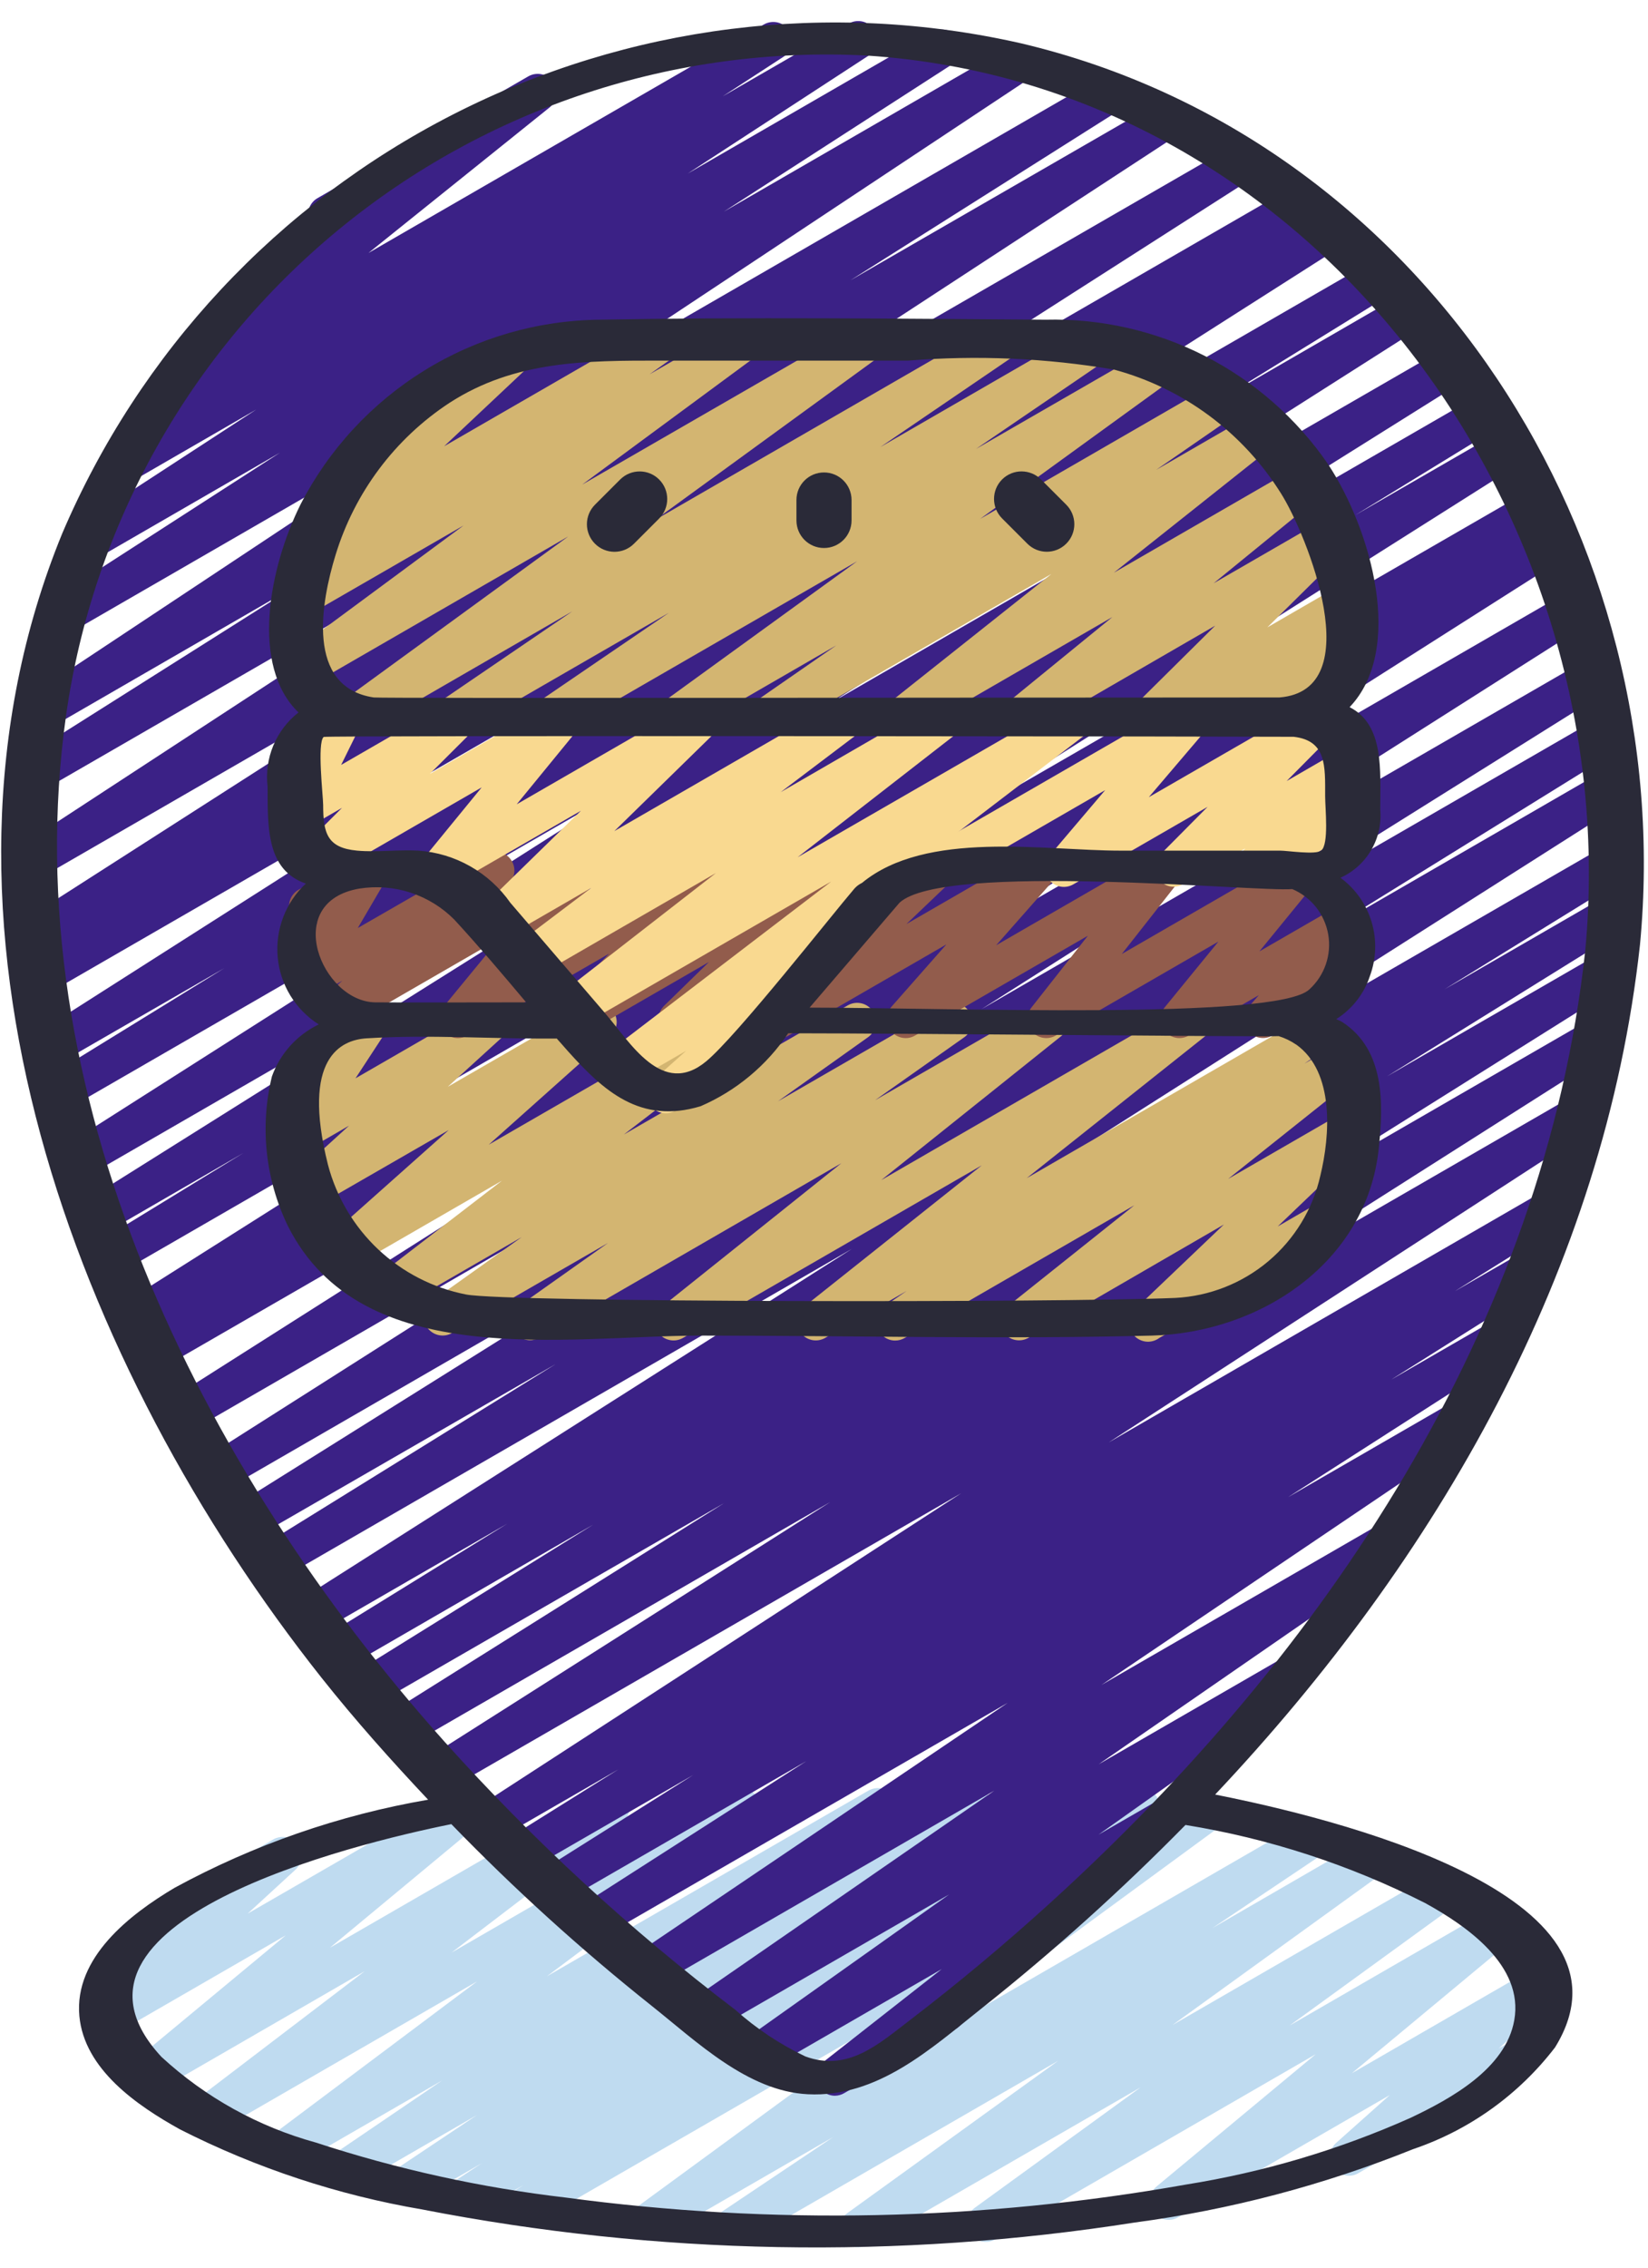 <svg width="32" height="44" viewBox="0 0 32 44" fill="none" xmlns="http://www.w3.org/2000/svg">
<path d="M16.669 43.603C16.591 43.603 16.516 43.578 16.454 43.533C16.391 43.487 16.345 43.423 16.321 43.349C16.297 43.276 16.297 43.196 16.321 43.123C16.345 43.049 16.392 42.985 16.455 42.94L20.547 39.986L14.424 43.523C14.342 43.571 14.244 43.585 14.152 43.562C14.059 43.539 13.98 43.481 13.929 43.4C13.879 43.319 13.862 43.222 13.882 43.129C13.902 43.036 13.957 42.955 14.036 42.901L16.181 41.464L12.778 43.428C12.697 43.474 12.602 43.487 12.511 43.465C12.421 43.443 12.342 43.387 12.291 43.309C12.24 43.231 12.221 43.136 12.237 43.045C12.254 42.953 12.304 42.871 12.379 42.815L17.776 38.867L10.345 43.154C10.262 43.2 10.165 43.212 10.073 43.188C9.981 43.164 9.903 43.106 9.853 43.025C9.804 42.944 9.787 42.848 9.808 42.755C9.828 42.663 9.883 42.582 9.962 42.529L10.165 42.396L9.182 42.964C9.1 43.012 9.001 43.026 8.908 43.002C8.816 42.979 8.736 42.92 8.685 42.839C8.635 42.757 8.619 42.659 8.64 42.566C8.662 42.472 8.718 42.391 8.799 42.339L9.358 41.972L8.049 42.728C7.967 42.775 7.869 42.788 7.778 42.765C7.686 42.742 7.606 42.684 7.556 42.603C7.506 42.523 7.49 42.426 7.509 42.333C7.529 42.24 7.584 42.159 7.663 42.106L9.264 41.037L6.86 42.426C6.778 42.472 6.681 42.485 6.59 42.461C6.498 42.438 6.42 42.381 6.37 42.301C6.319 42.221 6.302 42.125 6.321 42.033C6.34 41.941 6.393 41.859 6.47 41.805L8.585 40.368L5.678 42.046C5.597 42.092 5.501 42.106 5.41 42.085C5.319 42.063 5.24 42.008 5.188 41.93C5.137 41.852 5.117 41.758 5.133 41.666C5.149 41.573 5.2 41.491 5.274 41.435L9.266 38.444L4.17 41.386C4.089 41.433 3.994 41.447 3.903 41.426C3.812 41.405 3.732 41.35 3.68 41.272C3.629 41.194 3.608 41.1 3.624 41.008C3.64 40.915 3.69 40.833 3.764 40.776L7.081 38.248L3.02 40.594C2.941 40.64 2.847 40.654 2.757 40.634C2.668 40.614 2.589 40.562 2.537 40.486C2.484 40.411 2.462 40.319 2.474 40.228C2.486 40.137 2.532 40.054 2.602 39.995L5.548 37.552L2.296 39.429C2.217 39.473 2.126 39.487 2.038 39.468C1.951 39.45 1.873 39.399 1.82 39.327C1.767 39.255 1.742 39.166 1.75 39.076C1.758 38.987 1.799 38.904 1.864 38.843L2.8 37.982C2.714 38.022 2.616 38.027 2.527 37.997C2.437 37.966 2.363 37.902 2.32 37.818C2.276 37.734 2.267 37.636 2.294 37.545C2.321 37.455 2.382 37.378 2.464 37.331L5.306 35.691C5.384 35.646 5.476 35.632 5.564 35.65C5.652 35.669 5.73 35.719 5.783 35.791C5.837 35.864 5.862 35.953 5.853 36.043C5.845 36.133 5.804 36.216 5.738 36.277L4.808 37.131L8.933 34.751C9.012 34.705 9.106 34.691 9.196 34.711C9.285 34.731 9.364 34.783 9.416 34.859C9.469 34.934 9.491 35.026 9.479 35.117C9.467 35.208 9.421 35.291 9.351 35.35L6.407 37.792L11.681 34.747C11.761 34.701 11.856 34.688 11.946 34.709C12.037 34.731 12.115 34.786 12.166 34.863C12.218 34.94 12.238 35.033 12.223 35.125C12.208 35.216 12.159 35.299 12.086 35.355L8.769 37.886L14.209 34.745C14.29 34.699 14.385 34.686 14.476 34.708C14.566 34.729 14.645 34.785 14.696 34.862C14.747 34.94 14.767 35.034 14.751 35.125C14.736 35.217 14.686 35.299 14.612 35.355L10.619 38.347L16.866 34.742C16.948 34.696 17.045 34.683 17.136 34.706C17.227 34.729 17.306 34.787 17.356 34.866C17.407 34.946 17.424 35.042 17.405 35.135C17.386 35.227 17.333 35.308 17.256 35.362L15.142 36.799L18.709 34.739C18.791 34.691 18.89 34.676 18.983 34.699C19.076 34.721 19.157 34.78 19.208 34.861C19.258 34.943 19.275 35.041 19.254 35.134C19.233 35.228 19.177 35.31 19.096 35.362L17.501 36.425L20.426 34.739C20.509 34.688 20.608 34.672 20.703 34.694C20.797 34.717 20.879 34.776 20.93 34.859C20.981 34.942 20.997 35.042 20.975 35.136C20.952 35.231 20.893 35.313 20.81 35.364L20.243 35.73L21.969 34.734C22.052 34.688 22.149 34.675 22.241 34.699C22.333 34.723 22.411 34.782 22.461 34.862C22.51 34.943 22.527 35.04 22.506 35.132C22.486 35.225 22.431 35.306 22.352 35.358L22.159 35.485L23.265 34.846C23.346 34.801 23.441 34.789 23.531 34.812C23.62 34.834 23.698 34.889 23.749 34.967C23.799 35.044 23.819 35.138 23.803 35.229C23.788 35.32 23.738 35.402 23.665 35.458L18.266 39.413L25.306 35.347C25.388 35.299 25.486 35.285 25.578 35.308C25.671 35.331 25.751 35.389 25.801 35.47C25.851 35.551 25.868 35.648 25.848 35.741C25.828 35.834 25.773 35.916 25.694 35.969L23.542 37.411L26.458 35.724C26.54 35.679 26.635 35.666 26.726 35.688C26.816 35.711 26.895 35.767 26.945 35.845C26.996 35.923 27.015 36.018 26.998 36.11C26.982 36.202 26.93 36.283 26.856 36.339L22.767 39.292L27.863 36.35C27.945 36.304 28.04 36.29 28.131 36.312C28.222 36.334 28.301 36.39 28.352 36.469C28.403 36.547 28.422 36.642 28.405 36.734C28.389 36.826 28.337 36.908 28.262 36.964L25.041 39.302L28.921 37.062C29.001 37.017 29.094 37.003 29.183 37.024C29.272 37.044 29.351 37.097 29.403 37.172C29.455 37.247 29.477 37.338 29.465 37.429C29.454 37.519 29.408 37.602 29.339 37.661L26.249 40.228L29.713 38.227C29.792 38.181 29.885 38.166 29.973 38.185C30.062 38.204 30.141 38.256 30.194 38.329C30.247 38.403 30.271 38.493 30.261 38.584C30.252 38.674 30.209 38.757 30.141 38.818L29.101 39.747L29.339 39.61C29.38 39.584 29.427 39.566 29.476 39.558C29.525 39.55 29.575 39.552 29.623 39.564C29.671 39.575 29.716 39.597 29.755 39.626C29.795 39.656 29.828 39.694 29.853 39.736C29.878 39.779 29.893 39.827 29.899 39.876C29.905 39.925 29.901 39.974 29.887 40.022C29.874 40.069 29.851 40.114 29.819 40.152C29.788 40.19 29.749 40.222 29.705 40.245L26.375 42.167C26.297 42.212 26.204 42.227 26.115 42.208C26.027 42.189 25.948 42.138 25.895 42.064C25.842 41.991 25.818 41.9 25.827 41.81C25.837 41.719 25.88 41.636 25.948 41.576L26.986 40.651L22.874 43.025C22.794 43.07 22.701 43.083 22.612 43.063C22.523 43.043 22.444 42.99 22.392 42.915C22.34 42.84 22.318 42.748 22.33 42.658C22.341 42.567 22.387 42.485 22.456 42.426L25.547 39.859L19.326 43.452C19.244 43.498 19.149 43.512 19.058 43.49C18.967 43.468 18.888 43.412 18.837 43.333C18.786 43.255 18.767 43.16 18.784 43.068C18.8 42.976 18.852 42.894 18.927 42.839L22.148 40.501L16.852 43.558C16.796 43.589 16.733 43.605 16.669 43.603Z" fill="#BFDBF0"></path>
<path d="M16.213 40.664C16.137 40.664 16.063 40.64 16.001 40.596C15.938 40.552 15.892 40.489 15.867 40.417C15.842 40.345 15.84 40.267 15.861 40.194C15.883 40.121 15.927 40.056 15.987 40.009L18.286 38.207L14.879 40.173C14.798 40.218 14.702 40.231 14.612 40.208C14.521 40.185 14.443 40.129 14.392 40.05C14.342 39.972 14.323 39.877 14.34 39.785C14.357 39.694 14.409 39.612 14.484 39.557L18.431 36.758L13.845 39.406C13.763 39.451 13.667 39.464 13.576 39.441C13.485 39.418 13.406 39.361 13.356 39.282C13.306 39.203 13.288 39.108 13.306 39.016C13.324 38.924 13.376 38.842 13.452 38.788L19.306 34.745L12.746 38.532C12.664 38.578 12.567 38.592 12.475 38.569C12.383 38.545 12.304 38.488 12.254 38.407C12.204 38.327 12.186 38.231 12.206 38.138C12.225 38.045 12.279 37.964 12.357 37.91L19.568 33.04L11.662 37.602C11.579 37.647 11.482 37.659 11.39 37.635C11.299 37.611 11.221 37.552 11.172 37.471C11.123 37.391 11.106 37.294 11.127 37.202C11.147 37.11 11.202 37.029 11.28 36.976L15.655 34.173L10.905 36.915C10.822 36.966 10.722 36.981 10.628 36.957C10.534 36.934 10.452 36.874 10.402 36.791C10.352 36.708 10.336 36.608 10.36 36.514C10.383 36.419 10.443 36.338 10.526 36.288L13.46 34.441L10.251 36.293C10.168 36.337 10.072 36.347 9.982 36.322C9.891 36.296 9.814 36.237 9.766 36.157C9.718 36.077 9.702 35.981 9.722 35.889C9.742 35.798 9.797 35.718 9.874 35.665L12.006 34.333L9.648 35.694C9.566 35.745 9.466 35.761 9.371 35.738C9.277 35.716 9.195 35.656 9.144 35.573C9.093 35.49 9.077 35.391 9.1 35.296C9.123 35.201 9.182 35.12 9.265 35.069L18.665 28.973L8.713 34.716C8.63 34.762 8.532 34.773 8.441 34.749C8.35 34.724 8.271 34.666 8.222 34.584C8.173 34.504 8.158 34.407 8.178 34.314C8.199 34.222 8.255 34.141 8.334 34.089L16.121 29.145L7.949 33.863C7.865 33.911 7.767 33.925 7.674 33.901C7.581 33.876 7.501 33.817 7.451 33.734C7.402 33.652 7.386 33.553 7.409 33.46C7.431 33.367 7.489 33.286 7.571 33.235L14.059 29.166L7.286 33.073C7.202 33.12 7.104 33.133 7.012 33.108C6.919 33.084 6.84 33.024 6.791 32.942C6.742 32.86 6.727 32.762 6.749 32.669C6.771 32.576 6.829 32.495 6.909 32.444L11.517 29.584L6.716 32.36C6.633 32.407 6.534 32.419 6.442 32.395C6.349 32.37 6.27 32.311 6.221 32.229C6.172 32.147 6.157 32.048 6.179 31.956C6.201 31.863 6.259 31.782 6.34 31.731L9.849 29.565L6.197 31.674C6.114 31.72 6.016 31.732 5.924 31.708C5.833 31.684 5.754 31.625 5.704 31.544C5.655 31.463 5.639 31.366 5.66 31.273C5.681 31.18 5.737 31.099 5.816 31.047L16.54 24.233L5.457 30.632C5.373 30.682 5.273 30.697 5.179 30.673C5.085 30.65 5.004 30.589 4.954 30.506C4.904 30.423 4.889 30.323 4.913 30.228C4.936 30.134 4.996 30.053 5.08 30.003L10.788 26.469L4.94 29.842C4.857 29.889 4.759 29.901 4.667 29.877C4.575 29.852 4.496 29.793 4.446 29.712C4.397 29.63 4.382 29.533 4.403 29.44C4.425 29.347 4.481 29.266 4.561 29.215L13.268 23.767L4.366 28.909C4.283 28.956 4.185 28.969 4.092 28.945C4 28.921 3.92 28.862 3.871 28.78C3.821 28.699 3.806 28.601 3.827 28.508C3.849 28.414 3.906 28.333 3.986 28.282L15.763 20.802L3.725 27.754C3.641 27.804 3.542 27.82 3.447 27.797C3.353 27.773 3.271 27.714 3.221 27.631C3.17 27.547 3.155 27.448 3.178 27.353C3.201 27.259 3.261 27.177 3.344 27.127L15.347 19.507L3.131 26.555C3.047 26.6 2.95 26.611 2.859 26.585C2.768 26.56 2.691 26.5 2.642 26.419C2.594 26.338 2.579 26.241 2.601 26.15C2.622 26.058 2.678 25.977 2.757 25.926L3.002 25.779L2.824 25.882C2.741 25.927 2.644 25.939 2.552 25.914C2.461 25.89 2.383 25.831 2.334 25.75C2.285 25.669 2.269 25.572 2.29 25.48C2.31 25.388 2.366 25.307 2.445 25.255L13.812 18.068L2.342 24.689C2.259 24.735 2.161 24.747 2.069 24.722C1.977 24.697 1.898 24.638 1.85 24.556C1.801 24.474 1.786 24.376 1.808 24.284C1.83 24.191 1.887 24.11 1.968 24.059L4.724 22.373L2.063 23.913C1.98 23.961 1.881 23.974 1.788 23.95C1.695 23.926 1.615 23.866 1.565 23.784C1.516 23.701 1.501 23.603 1.523 23.509C1.546 23.416 1.604 23.335 1.685 23.284L10.743 17.6L1.723 22.807C1.64 22.854 1.541 22.867 1.449 22.843C1.356 22.819 1.277 22.76 1.227 22.678C1.177 22.597 1.162 22.499 1.183 22.405C1.205 22.312 1.262 22.231 1.343 22.18L12.863 14.851L1.374 21.482C1.291 21.527 1.194 21.538 1.102 21.513C1.011 21.488 0.933 21.428 0.885 21.347C0.836 21.266 0.821 21.169 0.842 21.077C0.863 20.985 0.92 20.904 0.999 20.852L4.355 18.786L1.196 20.607C1.114 20.643 1.022 20.649 0.936 20.622C0.851 20.596 0.778 20.539 0.732 20.462C0.685 20.385 0.669 20.294 0.685 20.206C0.701 20.118 0.749 20.039 0.82 19.983L11.504 13.177L0.986 19.247C0.902 19.292 0.805 19.302 0.714 19.277C0.623 19.252 0.546 19.192 0.497 19.111C0.449 19.03 0.434 18.933 0.456 18.841C0.477 18.749 0.533 18.669 0.612 18.617L0.853 18.471C0.768 18.505 0.673 18.507 0.587 18.476C0.501 18.444 0.43 18.382 0.388 18.3C0.346 18.219 0.336 18.125 0.359 18.036C0.383 17.948 0.439 17.872 0.516 17.822L10.515 11.418L0.82 17.013C0.737 17.06 0.64 17.073 0.548 17.05C0.456 17.026 0.376 16.968 0.326 16.887C0.277 16.806 0.26 16.709 0.28 16.616C0.301 16.523 0.356 16.442 0.436 16.389L11.306 9.29L0.847 15.327C0.764 15.372 0.667 15.384 0.575 15.36C0.484 15.335 0.406 15.276 0.357 15.195C0.308 15.114 0.292 15.017 0.313 14.925C0.333 14.833 0.389 14.752 0.468 14.7L5.721 11.382L0.982 14.12C0.899 14.168 0.801 14.181 0.709 14.158C0.616 14.135 0.536 14.076 0.486 13.995C0.436 13.914 0.419 13.817 0.44 13.723C0.46 13.63 0.517 13.549 0.596 13.496L9.668 7.483L1.381 12.268C1.298 12.313 1.202 12.324 1.111 12.3C1.02 12.275 0.942 12.217 0.893 12.137C0.844 12.057 0.828 11.961 0.847 11.869C0.867 11.777 0.921 11.696 0.999 11.643L5.437 8.783L1.854 10.853C1.771 10.902 1.673 10.915 1.58 10.892C1.487 10.869 1.407 10.81 1.357 10.728C1.307 10.647 1.291 10.549 1.312 10.455C1.333 10.362 1.39 10.281 1.47 10.229L4.975 7.947L2.534 9.357C2.451 9.405 2.353 9.419 2.26 9.395C2.167 9.372 2.087 9.313 2.037 9.232C1.987 9.15 1.971 9.052 1.992 8.959C2.013 8.865 2.07 8.784 2.15 8.732L3.354 7.949C3.273 7.99 3.18 7.999 3.092 7.975C3.005 7.952 2.929 7.897 2.88 7.821C2.831 7.745 2.812 7.653 2.826 7.564C2.84 7.474 2.887 7.393 2.958 7.336L6.491 4.501C6.405 4.537 6.308 4.539 6.22 4.507C6.133 4.474 6.061 4.41 6.019 4.326C5.978 4.242 5.97 4.146 5.997 4.057C6.024 3.967 6.084 3.891 6.165 3.845L10.263 1.479C10.343 1.435 10.437 1.422 10.525 1.443C10.614 1.464 10.692 1.517 10.744 1.593C10.796 1.668 10.817 1.76 10.804 1.851C10.792 1.941 10.745 2.024 10.675 2.082L7.155 4.908L14.83 0.476C14.913 0.428 15.011 0.414 15.104 0.437C15.197 0.461 15.277 0.52 15.327 0.601C15.377 0.683 15.393 0.781 15.372 0.874C15.351 0.967 15.294 1.049 15.214 1.101L14.032 1.87L16.479 0.458C16.561 0.41 16.66 0.396 16.753 0.419C16.846 0.442 16.925 0.501 16.976 0.583C17.026 0.664 17.042 0.762 17.021 0.856C17 0.949 16.943 1.03 16.862 1.082L13.353 3.368L18.12 0.615C18.203 0.572 18.299 0.561 18.389 0.586C18.479 0.61 18.556 0.669 18.605 0.748C18.653 0.828 18.67 0.923 18.65 1.015C18.631 1.106 18.578 1.187 18.501 1.24L14.055 4.107L19.586 0.912C19.668 0.864 19.766 0.851 19.859 0.874C19.951 0.897 20.031 0.955 20.082 1.037C20.132 1.118 20.148 1.215 20.128 1.308C20.107 1.402 20.051 1.483 19.972 1.536L10.905 7.545L21.377 1.499C21.46 1.453 21.557 1.442 21.648 1.466C21.74 1.491 21.818 1.55 21.867 1.631C21.916 1.712 21.932 1.808 21.911 1.901C21.89 1.993 21.835 2.074 21.756 2.126L16.513 5.439L22.488 1.993C22.571 1.947 22.668 1.935 22.759 1.959C22.85 1.983 22.928 2.041 22.978 2.122C23.027 2.202 23.044 2.298 23.024 2.39C23.004 2.482 22.95 2.563 22.872 2.617L11.997 9.72L23.943 2.827C24.026 2.782 24.123 2.77 24.214 2.794C24.306 2.818 24.384 2.877 24.433 2.957C24.482 3.038 24.498 3.135 24.478 3.227C24.458 3.319 24.403 3.4 24.325 3.453L14.323 9.849L25.081 3.639C25.164 3.593 25.262 3.581 25.354 3.606C25.446 3.631 25.525 3.69 25.573 3.772C25.622 3.854 25.637 3.952 25.615 4.044C25.593 4.137 25.536 4.218 25.456 4.269L25.336 4.342L25.687 4.14C25.77 4.093 25.868 4.081 25.959 4.105C26.051 4.129 26.13 4.188 26.179 4.269C26.229 4.35 26.245 4.448 26.224 4.54C26.203 4.633 26.147 4.714 26.068 4.766L15.381 11.573L26.66 5.06C26.701 5.035 26.747 5.019 26.794 5.012C26.842 5.005 26.891 5.008 26.937 5.02C26.984 5.031 27.028 5.052 27.067 5.081C27.105 5.11 27.138 5.146 27.162 5.187C27.187 5.229 27.203 5.274 27.21 5.322C27.217 5.37 27.215 5.418 27.203 5.465C27.191 5.512 27.17 5.556 27.141 5.594C27.113 5.633 27.076 5.665 27.035 5.69L23.658 7.773L27.242 5.701C27.283 5.676 27.329 5.659 27.376 5.652C27.424 5.645 27.473 5.647 27.519 5.658C27.566 5.67 27.61 5.69 27.649 5.719C27.688 5.747 27.721 5.783 27.746 5.824C27.771 5.865 27.787 5.911 27.795 5.959C27.802 6.006 27.8 6.055 27.788 6.102C27.777 6.148 27.756 6.192 27.728 6.231C27.7 6.27 27.664 6.303 27.622 6.328L16.113 13.65L28.073 6.747C28.156 6.697 28.256 6.682 28.35 6.705C28.445 6.728 28.526 6.788 28.576 6.872C28.626 6.955 28.641 7.055 28.618 7.149C28.595 7.244 28.535 7.325 28.451 7.375L19.384 13.053L28.698 7.677C28.781 7.631 28.879 7.619 28.971 7.644C29.063 7.668 29.141 7.728 29.19 7.81C29.239 7.892 29.254 7.989 29.232 8.082C29.21 8.175 29.152 8.255 29.072 8.307L26.319 9.993L29.115 8.38C29.198 8.334 29.295 8.322 29.387 8.347C29.478 8.372 29.556 8.43 29.605 8.511C29.654 8.592 29.67 8.689 29.649 8.782C29.628 8.874 29.573 8.955 29.494 9.007L18.127 16.194L29.691 9.52C29.774 9.473 29.873 9.46 29.966 9.484C30.059 9.509 30.138 9.569 30.187 9.652C30.236 9.734 30.251 9.833 30.228 9.926C30.205 10.02 30.146 10.1 30.064 10.151L29.816 10.303L29.985 10.205C30.068 10.155 30.168 10.139 30.262 10.162C30.356 10.185 30.438 10.245 30.488 10.328C30.539 10.412 30.554 10.511 30.531 10.606C30.508 10.7 30.448 10.782 30.365 10.832L18.36 18.459L30.451 11.477C30.534 11.429 30.632 11.416 30.725 11.44C30.817 11.464 30.897 11.523 30.947 11.605C30.996 11.687 31.012 11.785 30.99 11.878C30.968 11.971 30.911 12.052 30.831 12.104L19.059 19.58L30.799 12.803C30.883 12.755 30.981 12.741 31.074 12.765C31.167 12.789 31.247 12.849 31.297 12.931C31.346 13.014 31.361 13.112 31.339 13.206C31.317 13.299 31.258 13.38 31.177 13.431L22.463 18.881L31.014 13.945C31.097 13.901 31.194 13.89 31.285 13.915C31.376 13.94 31.453 13.999 31.502 14.08C31.55 14.161 31.565 14.257 31.545 14.349C31.524 14.441 31.469 14.521 31.39 14.574L25.687 18.105L31.13 14.96C31.213 14.913 31.311 14.899 31.404 14.924C31.496 14.947 31.576 15.007 31.625 15.088C31.675 15.17 31.691 15.268 31.669 15.361C31.648 15.454 31.59 15.535 31.51 15.587L20.789 22.402L31.195 16.395C31.236 16.37 31.282 16.354 31.329 16.347C31.377 16.34 31.426 16.342 31.472 16.354C31.519 16.366 31.563 16.387 31.601 16.416C31.64 16.444 31.673 16.48 31.697 16.522C31.722 16.563 31.738 16.609 31.745 16.657C31.752 16.704 31.75 16.753 31.738 16.799C31.726 16.846 31.705 16.89 31.676 16.929C31.648 16.967 31.611 17 31.57 17.024L28.05 19.195L31.156 17.401C31.239 17.351 31.339 17.337 31.433 17.36C31.528 17.384 31.609 17.444 31.659 17.527C31.709 17.611 31.724 17.711 31.7 17.805C31.676 17.899 31.616 17.98 31.533 18.03L26.932 20.885L31.049 18.508C31.132 18.458 31.232 18.443 31.326 18.466C31.373 18.478 31.417 18.498 31.456 18.527C31.494 18.556 31.527 18.592 31.552 18.633C31.577 18.674 31.593 18.72 31.601 18.768C31.608 18.815 31.605 18.864 31.594 18.911C31.582 18.957 31.561 19.001 31.533 19.04C31.504 19.079 31.468 19.111 31.427 19.136L24.936 23.207L30.854 19.791C30.937 19.745 31.035 19.733 31.126 19.758C31.217 19.782 31.296 19.841 31.345 19.922C31.394 20.003 31.409 20.1 31.389 20.192C31.368 20.285 31.312 20.365 31.233 20.418L23.446 25.363L30.541 21.267C30.582 21.241 30.628 21.225 30.675 21.217C30.723 21.21 30.772 21.212 30.819 21.223C30.865 21.234 30.91 21.254 30.948 21.283C30.988 21.311 31.02 21.347 31.046 21.388C31.071 21.429 31.088 21.474 31.095 21.522C31.103 21.57 31.101 21.618 31.09 21.665C31.078 21.712 31.058 21.756 31.03 21.795C31.002 21.834 30.966 21.867 30.925 21.892L21.528 27.988L30.006 23.091C30.09 23.046 30.187 23.034 30.279 23.058C30.371 23.083 30.449 23.142 30.498 23.224C30.547 23.305 30.562 23.402 30.541 23.495C30.519 23.587 30.463 23.668 30.384 23.72L28.247 25.055L29.567 24.295C29.649 24.249 29.747 24.237 29.838 24.262C29.93 24.286 30.008 24.345 30.057 24.426C30.106 24.507 30.122 24.604 30.101 24.696C30.08 24.789 30.025 24.869 29.946 24.922L27.012 26.77L29.003 25.621C29.085 25.575 29.183 25.563 29.275 25.587C29.367 25.611 29.445 25.67 29.495 25.751C29.544 25.832 29.56 25.929 29.539 26.022C29.518 26.114 29.462 26.195 29.383 26.247L25.011 29.05L28.213 27.201C28.296 27.155 28.392 27.142 28.484 27.165C28.575 27.188 28.654 27.246 28.704 27.326C28.754 27.405 28.771 27.501 28.753 27.594C28.734 27.686 28.68 27.767 28.603 27.821L21.39 32.692L26.796 29.571C26.878 29.525 26.974 29.512 27.066 29.535C27.157 29.558 27.236 29.615 27.286 29.694C27.336 29.774 27.354 29.869 27.336 29.962C27.318 30.054 27.265 30.136 27.188 30.19L21.333 34.233L24.881 32.185C24.962 32.14 25.058 32.127 25.148 32.15C25.239 32.173 25.317 32.229 25.367 32.308C25.418 32.386 25.436 32.481 25.419 32.573C25.402 32.664 25.351 32.746 25.276 32.801L21.331 35.598L22.378 34.994C22.459 34.948 22.553 34.934 22.644 34.955C22.734 34.975 22.813 35.029 22.865 35.106C22.917 35.183 22.938 35.276 22.924 35.368C22.91 35.46 22.861 35.542 22.788 35.6L18.674 38.83C18.682 38.841 18.69 38.852 18.696 38.864C18.745 38.948 18.758 39.048 18.733 39.142C18.708 39.236 18.646 39.316 18.562 39.365L16.397 40.611C16.341 40.645 16.278 40.663 16.213 40.664Z" fill="#3B2186"></path>
<path d="M17.384 26.011C17.306 26.012 17.23 25.987 17.167 25.94C17.104 25.894 17.057 25.828 17.034 25.754C17.011 25.679 17.012 25.599 17.037 25.525C17.063 25.451 17.112 25.387 17.176 25.343L17.604 25.049L16.022 25.96C15.942 26.006 15.847 26.02 15.758 25.999C15.668 25.978 15.589 25.924 15.537 25.848C15.485 25.772 15.464 25.679 15.478 25.587C15.491 25.496 15.539 25.414 15.611 25.356L19.064 22.611L13.262 25.96C13.182 26.006 13.088 26.021 12.998 26C12.908 25.98 12.828 25.926 12.776 25.85C12.724 25.773 12.703 25.68 12.716 25.589C12.73 25.497 12.777 25.414 12.85 25.357L16.337 22.57L10.47 25.958C10.388 26.003 10.293 26.016 10.202 25.993C10.112 25.97 10.033 25.914 9.983 25.836C9.932 25.757 9.914 25.662 9.931 25.57C9.948 25.479 9.999 25.397 10.075 25.342L11.805 24.118L8.776 25.866C8.694 25.912 8.598 25.925 8.508 25.903C8.417 25.881 8.338 25.824 8.287 25.746C8.237 25.667 8.218 25.572 8.235 25.48C8.252 25.388 8.304 25.306 8.379 25.251L10.13 24.004L7.681 25.418C7.6 25.463 7.506 25.477 7.416 25.455C7.326 25.434 7.248 25.379 7.196 25.302C7.145 25.226 7.124 25.132 7.139 25.041C7.154 24.95 7.202 24.867 7.275 24.81L9.747 22.909L6.772 24.626C6.693 24.672 6.6 24.686 6.512 24.667C6.423 24.648 6.344 24.597 6.291 24.523C6.238 24.45 6.214 24.359 6.224 24.269C6.234 24.179 6.276 24.096 6.344 24.035L8.713 21.927L6.115 23.423C6.037 23.466 5.946 23.48 5.859 23.461C5.771 23.442 5.694 23.391 5.641 23.319C5.588 23.247 5.564 23.159 5.572 23.07C5.58 22.98 5.62 22.898 5.685 22.836L6.777 21.842L5.939 22.326C5.867 22.367 5.784 22.383 5.703 22.371C5.621 22.36 5.546 22.321 5.489 22.261C5.432 22.201 5.397 22.124 5.39 22.042C5.382 21.959 5.403 21.877 5.448 21.808L6.053 20.884C5.976 20.902 5.895 20.894 5.823 20.863C5.75 20.832 5.689 20.778 5.649 20.71C5.6 20.626 5.587 20.526 5.612 20.433C5.637 20.339 5.698 20.259 5.782 20.21L6.999 19.508C7.07 19.467 7.154 19.451 7.235 19.463C7.317 19.475 7.392 19.514 7.449 19.573C7.505 19.633 7.54 19.71 7.548 19.793C7.555 19.875 7.535 19.957 7.49 20.026L6.903 20.923L9.357 19.507C9.435 19.463 9.526 19.45 9.613 19.469C9.701 19.488 9.778 19.538 9.831 19.61C9.884 19.682 9.908 19.771 9.9 19.86C9.892 19.949 9.852 20.032 9.787 20.093L8.695 21.087L11.436 19.507C11.514 19.465 11.604 19.454 11.69 19.473C11.776 19.493 11.852 19.543 11.904 19.615C11.956 19.686 11.98 19.774 11.973 19.862C11.965 19.95 11.926 20.032 11.863 20.093L9.491 22.21L14.184 19.503C14.265 19.458 14.359 19.445 14.449 19.466C14.539 19.487 14.617 19.542 14.669 19.619C14.72 19.696 14.741 19.789 14.726 19.88C14.712 19.971 14.663 20.054 14.59 20.111L12.113 22.014L16.462 19.507C16.543 19.46 16.64 19.447 16.731 19.469C16.822 19.491 16.901 19.548 16.952 19.627C17.003 19.706 17.021 19.801 17.004 19.894C16.986 19.986 16.934 20.068 16.858 20.123L15.106 21.369L18.333 19.508C18.414 19.462 18.51 19.449 18.6 19.472C18.691 19.495 18.769 19.551 18.82 19.63C18.87 19.708 18.889 19.803 18.872 19.895C18.855 19.986 18.803 20.068 18.728 20.123L16.993 21.347L20.186 19.507C20.266 19.46 20.36 19.446 20.451 19.467C20.541 19.487 20.62 19.541 20.672 19.617C20.724 19.693 20.746 19.787 20.732 19.878C20.718 19.97 20.671 20.052 20.599 20.11L17.113 22.897L22.98 19.51C23.06 19.464 23.154 19.45 23.244 19.471C23.334 19.492 23.413 19.546 23.465 19.622C23.516 19.698 23.538 19.791 23.524 19.882C23.511 19.973 23.463 20.056 23.391 20.114L19.936 22.86L25.363 19.726C25.445 19.68 25.542 19.667 25.633 19.69C25.724 19.713 25.803 19.77 25.853 19.849C25.904 19.929 25.921 20.024 25.903 20.117C25.885 20.209 25.832 20.291 25.755 20.345L25.328 20.638L25.903 20.307C25.983 20.262 26.077 20.249 26.166 20.27C26.255 20.291 26.333 20.345 26.384 20.421C26.436 20.496 26.457 20.588 26.445 20.679C26.431 20.77 26.385 20.852 26.314 20.91L23.847 22.875L26.061 21.597C26.139 21.548 26.233 21.531 26.323 21.548C26.413 21.566 26.494 21.616 26.549 21.69C26.603 21.764 26.628 21.855 26.619 21.947C26.609 22.038 26.566 22.123 26.497 22.183L24.81 23.797L25.698 23.283C25.781 23.24 25.879 23.23 25.97 23.256C26.061 23.282 26.138 23.343 26.185 23.425C26.232 23.507 26.246 23.604 26.224 23.695C26.201 23.787 26.144 23.867 26.064 23.918L22.512 25.96C22.434 26.018 22.336 26.044 22.24 26.03C22.144 26.016 22.057 25.965 21.999 25.887C21.94 25.809 21.915 25.711 21.929 25.615C21.943 25.519 21.994 25.432 22.072 25.373L23.764 23.76L19.966 25.96C19.886 26.005 19.792 26.018 19.703 25.997C19.614 25.976 19.536 25.922 19.484 25.846C19.433 25.771 19.411 25.678 19.424 25.588C19.437 25.497 19.484 25.415 19.554 25.357L22.025 23.387L17.568 25.96C17.512 25.993 17.449 26.011 17.384 26.011Z" fill="#D3B571"></path>
<path d="M15.129 20.145C15.056 20.145 14.984 20.123 14.924 20.081C14.863 20.04 14.816 19.982 14.789 19.914C14.762 19.846 14.756 19.771 14.771 19.7C14.787 19.628 14.824 19.563 14.877 19.513L15.688 18.738L13.337 20.093C13.259 20.138 13.168 20.153 13.081 20.135C12.994 20.118 12.915 20.069 12.861 19.998C12.808 19.927 12.781 19.838 12.788 19.749C12.794 19.66 12.833 19.577 12.897 19.514L13.766 18.666L11.293 20.093C11.216 20.137 11.127 20.152 11.04 20.135C10.954 20.118 10.877 20.07 10.822 20.001C10.768 19.932 10.741 19.845 10.745 19.757C10.749 19.669 10.785 19.586 10.846 19.522L11.827 18.504L9.072 20.093C8.998 20.137 8.911 20.152 8.826 20.137C8.742 20.123 8.665 20.079 8.609 20.014C8.554 19.948 8.523 19.865 8.522 19.779C8.521 19.693 8.551 19.61 8.605 19.543L9.698 18.214L6.721 19.932C6.643 19.978 6.55 19.992 6.461 19.973C6.372 19.954 6.293 19.903 6.24 19.829C6.187 19.755 6.163 19.664 6.173 19.573C6.183 19.483 6.227 19.4 6.295 19.34L6.647 19.029L6.116 19.335C6.046 19.376 5.964 19.392 5.884 19.381C5.804 19.371 5.729 19.334 5.672 19.276C5.615 19.219 5.579 19.145 5.568 19.064C5.558 18.984 5.575 18.903 5.615 18.833L6.163 17.9L6.149 17.907C6.066 17.951 5.968 17.961 5.877 17.935C5.786 17.908 5.709 17.848 5.662 17.766C5.615 17.684 5.601 17.587 5.623 17.495C5.646 17.403 5.703 17.324 5.783 17.273L6.998 16.572C7.067 16.532 7.148 16.515 7.228 16.526C7.307 16.537 7.381 16.573 7.438 16.631C7.495 16.688 7.531 16.763 7.542 16.843C7.552 16.923 7.535 17.005 7.494 17.074L6.947 18.007L9.44 16.573C9.518 16.529 9.611 16.515 9.699 16.534C9.788 16.553 9.866 16.604 9.919 16.678C9.972 16.751 9.996 16.842 9.986 16.932C9.976 17.022 9.933 17.105 9.866 17.165L9.514 17.476L11.079 16.573C11.153 16.53 11.24 16.515 11.325 16.529C11.41 16.544 11.486 16.588 11.542 16.653C11.598 16.719 11.629 16.802 11.629 16.888C11.63 16.974 11.601 17.057 11.546 17.123L10.453 18.453L13.71 16.573C13.786 16.53 13.876 16.515 13.962 16.532C14.049 16.549 14.126 16.596 14.18 16.666C14.235 16.735 14.262 16.822 14.258 16.91C14.254 16.997 14.218 17.081 14.157 17.145L13.176 18.163L15.931 16.573C16.008 16.529 16.099 16.514 16.186 16.532C16.274 16.549 16.352 16.598 16.406 16.669C16.46 16.74 16.486 16.829 16.479 16.918C16.473 17.007 16.434 17.09 16.37 17.153L15.501 18L17.974 16.573C18.052 16.529 18.143 16.515 18.23 16.533C18.318 16.551 18.396 16.601 18.449 16.672C18.503 16.744 18.529 16.832 18.521 16.921C18.514 17.01 18.475 17.094 18.411 17.156L17.6 17.93L19.951 16.573C20.026 16.53 20.114 16.515 20.199 16.531C20.285 16.547 20.362 16.592 20.417 16.659C20.472 16.726 20.501 16.811 20.5 16.898C20.498 16.984 20.466 17.068 20.409 17.133L19.343 18.341L22.406 16.573C22.48 16.531 22.566 16.515 22.65 16.529C22.734 16.544 22.81 16.587 22.866 16.651C22.922 16.715 22.954 16.797 22.956 16.882C22.958 16.967 22.93 17.051 22.877 17.118L21.782 18.511L25.029 16.637C25.103 16.595 25.19 16.58 25.274 16.595C25.358 16.61 25.434 16.654 25.49 16.719C25.545 16.784 25.576 16.866 25.577 16.951C25.578 17.037 25.549 17.12 25.495 17.186L24.454 18.46L25.99 17.574C26.066 17.53 26.154 17.515 26.239 17.531C26.324 17.547 26.401 17.592 26.456 17.659C26.511 17.726 26.541 17.81 26.54 17.897C26.538 17.984 26.506 18.067 26.45 18.133L26.152 18.474C26.216 18.473 26.279 18.49 26.335 18.522C26.39 18.554 26.436 18.601 26.468 18.657C26.516 18.741 26.529 18.841 26.504 18.934C26.479 19.028 26.418 19.108 26.334 19.157L24.706 20.093C24.631 20.136 24.543 20.151 24.458 20.135C24.373 20.12 24.296 20.074 24.241 20.008C24.186 19.941 24.157 19.857 24.158 19.77C24.159 19.684 24.19 19.601 24.247 19.535L24.444 19.309L23.084 20.093C23.01 20.136 22.923 20.151 22.839 20.137C22.754 20.122 22.678 20.078 22.622 20.013C22.567 19.948 22.536 19.865 22.535 19.779C22.534 19.694 22.563 19.611 22.617 19.544L23.658 18.27L20.5 20.093C20.426 20.136 20.34 20.151 20.256 20.137C20.172 20.123 20.095 20.08 20.04 20.016C19.984 19.952 19.952 19.87 19.95 19.785C19.948 19.7 19.976 19.616 20.028 19.549L21.124 18.156L17.768 20.093C17.693 20.137 17.605 20.152 17.52 20.136C17.434 20.12 17.357 20.075 17.302 20.008C17.247 19.941 17.218 19.856 17.219 19.769C17.221 19.683 17.253 19.599 17.31 19.534L18.376 18.325L15.312 20.093C15.257 20.127 15.194 20.144 15.129 20.145Z" fill="#925C4C"></path>
<path d="M18.102 17.215C18.022 17.215 17.943 17.189 17.879 17.139C17.815 17.09 17.769 17.021 17.748 16.943C17.727 16.865 17.733 16.783 17.764 16.708C17.795 16.634 17.849 16.571 17.919 16.531L22.93 13.64C23.005 13.597 23.092 13.582 23.177 13.597C23.262 13.613 23.339 13.657 23.394 13.723C23.449 13.789 23.479 13.873 23.479 13.959C23.479 14.045 23.448 14.129 23.393 14.194L22.307 15.468L25.46 13.65C25.537 13.606 25.627 13.591 25.714 13.608C25.802 13.626 25.879 13.674 25.934 13.744C25.988 13.815 26.015 13.902 26.009 13.991C26.004 14.079 25.966 14.163 25.904 14.226L24.983 15.155L26.064 14.53C26.14 14.486 26.23 14.471 26.317 14.488C26.404 14.505 26.481 14.552 26.536 14.622C26.59 14.692 26.618 14.779 26.613 14.867C26.608 14.955 26.572 15.039 26.511 15.102L26.255 15.368C26.335 15.37 26.412 15.398 26.475 15.447C26.538 15.497 26.582 15.566 26.602 15.643C26.622 15.721 26.616 15.803 26.585 15.877C26.554 15.95 26.5 16.012 26.43 16.052L24.507 17.16C24.43 17.204 24.34 17.219 24.254 17.203C24.167 17.186 24.089 17.138 24.035 17.069C23.98 16.999 23.953 16.913 23.957 16.824C23.961 16.736 23.997 16.653 24.059 16.589L24.182 16.461L22.967 17.16C22.89 17.202 22.801 17.215 22.715 17.197C22.63 17.178 22.553 17.13 22.5 17.061C22.447 16.991 22.421 16.905 22.425 16.818C22.43 16.73 22.466 16.648 22.527 16.584L23.448 15.656L20.84 17.16C20.765 17.203 20.678 17.218 20.593 17.203C20.508 17.188 20.431 17.143 20.376 17.077C20.321 17.011 20.291 16.927 20.291 16.841C20.291 16.755 20.322 16.672 20.377 16.606L21.46 15.331L18.284 17.164C18.229 17.197 18.167 17.214 18.102 17.215Z" fill="#F9D990"></path>
<path d="M12.928 21.6C12.854 21.6 12.781 21.578 12.72 21.536C12.659 21.494 12.612 21.434 12.586 21.364C12.559 21.295 12.554 21.219 12.572 21.147C12.589 21.075 12.629 21.01 12.684 20.96L13.323 20.389L12.191 21.042C12.111 21.088 12.015 21.102 11.924 21.081C11.834 21.06 11.755 21.005 11.703 20.928C11.651 20.85 11.631 20.756 11.646 20.664C11.661 20.572 11.711 20.489 11.785 20.433L16.137 17.107L11.239 19.933C11.159 19.98 11.063 19.995 10.973 19.974C10.882 19.953 10.803 19.899 10.751 19.821C10.698 19.744 10.678 19.65 10.693 19.558C10.708 19.466 10.757 19.383 10.831 19.326L13.901 16.94L10.403 18.96C10.322 19.007 10.226 19.022 10.134 19.001C10.043 18.979 9.963 18.924 9.912 18.846C9.86 18.768 9.84 18.673 9.856 18.581C9.872 18.488 9.923 18.406 9.998 18.349L11.481 17.228L9.767 18.218C9.689 18.262 9.599 18.277 9.511 18.259C9.424 18.242 9.346 18.193 9.292 18.122C9.238 18.051 9.211 17.962 9.218 17.873C9.224 17.784 9.263 17.701 9.327 17.638L11.279 15.732L8.659 17.244C8.585 17.287 8.498 17.302 8.414 17.287C8.33 17.272 8.254 17.228 8.199 17.163C8.143 17.098 8.113 17.015 8.111 16.93C8.11 16.845 8.139 16.762 8.193 16.695L9.353 15.278L6.279 17.052C6.202 17.095 6.112 17.109 6.026 17.091C5.94 17.073 5.863 17.024 5.809 16.954C5.756 16.884 5.729 16.797 5.735 16.709C5.74 16.621 5.777 16.538 5.839 16.475L6.641 15.675L5.94 16.08C5.872 16.12 5.793 16.137 5.714 16.128C5.636 16.119 5.562 16.085 5.504 16.031C5.447 15.977 5.408 15.906 5.394 15.828C5.38 15.75 5.392 15.67 5.427 15.6L5.815 14.813C5.747 14.82 5.678 14.806 5.618 14.773C5.557 14.741 5.508 14.691 5.476 14.631C5.452 14.589 5.436 14.543 5.43 14.495C5.424 14.447 5.427 14.399 5.44 14.352C5.452 14.306 5.474 14.262 5.503 14.224C5.533 14.186 5.569 14.154 5.611 14.13L6.467 13.64C6.535 13.6 6.614 13.583 6.693 13.592C6.771 13.601 6.845 13.635 6.903 13.689C6.96 13.743 6.999 13.814 7.013 13.892C7.027 13.97 7.015 14.05 6.98 14.12L6.624 14.842L8.706 13.641C8.783 13.598 8.873 13.584 8.96 13.602C9.046 13.62 9.123 13.669 9.176 13.739C9.229 13.809 9.256 13.896 9.25 13.984C9.245 14.072 9.208 14.155 9.146 14.218L8.345 15.017L10.727 13.64C10.801 13.598 10.888 13.583 10.972 13.598C11.056 13.613 11.132 13.656 11.188 13.721C11.243 13.787 11.274 13.869 11.275 13.954C11.276 14.04 11.247 14.123 11.193 14.189L10.033 15.606L13.44 13.64C13.517 13.595 13.608 13.581 13.696 13.598C13.783 13.616 13.861 13.665 13.915 13.736C13.969 13.807 13.995 13.895 13.989 13.984C13.982 14.073 13.944 14.157 13.88 14.219L11.929 16.126L16.233 13.642C16.314 13.596 16.409 13.583 16.5 13.604C16.59 13.626 16.669 13.681 16.72 13.758C16.771 13.835 16.792 13.929 16.776 14.021C16.761 14.113 16.712 14.195 16.638 14.252L15.159 15.37L18.152 13.64C18.233 13.595 18.327 13.582 18.416 13.604C18.506 13.625 18.584 13.679 18.635 13.756C18.687 13.832 18.707 13.925 18.693 14.016C18.68 14.107 18.632 14.189 18.56 14.246L15.487 16.634L20.678 13.64C20.759 13.593 20.854 13.579 20.945 13.601C21.035 13.622 21.115 13.677 21.166 13.754C21.218 13.831 21.238 13.926 21.223 14.018C21.208 14.11 21.158 14.192 21.084 14.249L16.258 17.938C16.328 17.948 16.392 17.977 16.446 18.023C16.499 18.068 16.538 18.128 16.558 18.195C16.579 18.262 16.579 18.333 16.561 18.4C16.542 18.468 16.504 18.528 16.452 18.575L14.717 20.125C14.731 20.142 14.743 20.16 14.754 20.179C14.803 20.263 14.816 20.363 14.79 20.457C14.765 20.551 14.704 20.631 14.62 20.679L13.111 21.551C13.056 21.584 12.993 21.601 12.928 21.6Z" fill="#F9D990"></path>
<path d="M8.756 14.278C8.678 14.278 8.601 14.253 8.539 14.206C8.476 14.16 8.429 14.094 8.406 14.019C8.383 13.944 8.385 13.864 8.411 13.79C8.436 13.716 8.485 13.653 8.55 13.608L11.112 11.863L7.079 14.192C6.998 14.239 6.902 14.252 6.811 14.23C6.72 14.208 6.641 14.152 6.59 14.073C6.539 13.995 6.52 13.9 6.537 13.808C6.553 13.716 6.605 13.634 6.68 13.579L11.034 10.409L6.037 13.294C5.956 13.34 5.86 13.354 5.769 13.332C5.678 13.31 5.599 13.255 5.548 13.177C5.497 13.098 5.477 13.004 5.493 12.912C5.51 12.82 5.561 12.737 5.636 12.682L9 10.197L6.007 11.924C5.925 11.97 5.829 11.983 5.738 11.96C5.647 11.937 5.569 11.881 5.518 11.802C5.468 11.723 5.449 11.628 5.467 11.536C5.484 11.444 5.536 11.362 5.612 11.307L6.186 10.902C6.114 10.923 6.037 10.921 5.966 10.898C5.895 10.874 5.832 10.829 5.787 10.77C5.733 10.697 5.707 10.608 5.715 10.518C5.723 10.428 5.764 10.345 5.83 10.283L7.567 8.646C7.483 8.657 7.398 8.638 7.326 8.593C7.254 8.548 7.201 8.479 7.174 8.399C7.147 8.319 7.148 8.232 7.178 8.153C7.208 8.074 7.264 8.007 7.338 7.965L9.84 6.52C9.918 6.473 10.011 6.457 10.1 6.475C10.189 6.493 10.269 6.543 10.323 6.617C10.377 6.69 10.402 6.781 10.393 6.871C10.384 6.962 10.341 7.046 10.274 7.107L8.624 8.659L12.7 6.307C12.781 6.262 12.877 6.25 12.966 6.273C13.056 6.297 13.134 6.353 13.184 6.431C13.234 6.509 13.253 6.603 13.236 6.694C13.219 6.786 13.169 6.867 13.094 6.923L12.611 7.264L14.274 6.307C14.355 6.261 14.45 6.248 14.54 6.27C14.63 6.293 14.709 6.348 14.76 6.426C14.811 6.504 14.83 6.598 14.814 6.689C14.798 6.781 14.748 6.863 14.674 6.919L11.306 9.402L16.674 6.307C16.756 6.261 16.852 6.247 16.942 6.269C17.033 6.291 17.112 6.347 17.163 6.426C17.214 6.504 17.233 6.599 17.217 6.691C17.2 6.783 17.149 6.865 17.073 6.921L12.72 10.089L19.272 6.307C19.354 6.262 19.45 6.251 19.54 6.274C19.63 6.298 19.708 6.355 19.758 6.434C19.807 6.513 19.825 6.608 19.807 6.699C19.789 6.791 19.737 6.872 19.661 6.926L17.095 8.674L21.078 6.375C21.16 6.327 21.258 6.313 21.35 6.336C21.442 6.359 21.522 6.416 21.573 6.497C21.623 6.577 21.641 6.674 21.621 6.767C21.602 6.86 21.547 6.942 21.468 6.995L18.951 8.711L22.388 6.731C22.469 6.683 22.566 6.669 22.658 6.69C22.75 6.712 22.83 6.768 22.882 6.847C22.933 6.927 22.952 7.023 22.934 7.116C22.917 7.209 22.864 7.291 22.787 7.346L19.032 10.068L23.63 7.413C23.712 7.369 23.808 7.357 23.898 7.38C23.988 7.404 24.066 7.46 24.116 7.539C24.166 7.618 24.183 7.712 24.166 7.804C24.149 7.895 24.097 7.977 24.022 8.032L22.453 9.115L24.352 8.019C24.433 7.974 24.527 7.961 24.616 7.982C24.705 8.003 24.783 8.057 24.835 8.133C24.887 8.209 24.908 8.301 24.895 8.392C24.881 8.483 24.834 8.565 24.763 8.623L21.63 11.111L25.177 9.063C25.257 9.017 25.351 9.002 25.442 9.022C25.532 9.042 25.611 9.096 25.664 9.172C25.716 9.248 25.738 9.341 25.725 9.433C25.711 9.524 25.664 9.607 25.592 9.665L23.566 11.317L25.689 10.092C25.766 10.049 25.856 10.035 25.943 10.053C26.029 10.071 26.107 10.119 26.16 10.19C26.214 10.26 26.24 10.348 26.234 10.436C26.229 10.524 26.191 10.607 26.129 10.67L24.609 12.173L26.003 11.367C26.081 11.32 26.173 11.304 26.263 11.322C26.352 11.34 26.431 11.39 26.485 11.463C26.54 11.537 26.565 11.627 26.556 11.718C26.547 11.808 26.504 11.892 26.437 11.953L26.23 12.148C26.294 12.153 26.357 12.172 26.413 12.203C26.47 12.235 26.518 12.279 26.556 12.331C26.605 12.415 26.618 12.515 26.593 12.609C26.568 12.703 26.507 12.783 26.423 12.832L24.003 14.225C23.925 14.273 23.831 14.289 23.742 14.272C23.652 14.254 23.572 14.204 23.518 14.13C23.463 14.057 23.438 13.966 23.447 13.875C23.457 13.784 23.5 13.7 23.568 13.639L23.632 13.579L22.515 14.223C22.438 14.266 22.348 14.28 22.262 14.263C22.175 14.245 22.098 14.196 22.044 14.126C21.991 14.055 21.964 13.968 21.97 13.88C21.976 13.791 22.013 13.708 22.076 13.645L23.596 12.14L19.988 14.227C19.909 14.272 19.815 14.286 19.725 14.266C19.636 14.245 19.557 14.192 19.505 14.117C19.453 14.041 19.431 13.949 19.443 13.858C19.456 13.767 19.503 13.684 19.573 13.625L21.599 11.973L17.695 14.227C17.615 14.272 17.521 14.286 17.431 14.265C17.341 14.245 17.262 14.191 17.211 14.115C17.159 14.038 17.137 13.945 17.151 13.854C17.165 13.763 17.212 13.68 17.284 13.623L20.417 11.136L15.061 14.227C14.979 14.271 14.884 14.283 14.794 14.26C14.703 14.237 14.626 14.18 14.576 14.101C14.526 14.023 14.508 13.928 14.525 13.836C14.543 13.745 14.594 13.663 14.67 13.608L16.238 12.523L13.287 14.227C13.205 14.275 13.108 14.29 13.016 14.268C12.924 14.246 12.844 14.19 12.793 14.111C12.741 14.031 12.722 13.935 12.74 13.842C12.758 13.749 12.81 13.667 12.888 13.612L16.644 10.89L10.861 14.227C10.779 14.272 10.682 14.285 10.591 14.261C10.501 14.238 10.422 14.181 10.372 14.102C10.322 14.022 10.305 13.927 10.323 13.835C10.341 13.743 10.394 13.661 10.47 13.607L12.987 11.891L8.939 14.227C8.884 14.26 8.821 14.277 8.756 14.278Z" fill="#D3B571"></path>
<path d="M25.425 19.197C24.8 19.8 18.393 19.551 15.72 19.551L17.466 17.516C18.324 16.718 24.407 17.31 25.093 17.251C25.274 17.328 25.433 17.449 25.555 17.603C25.676 17.757 25.758 17.94 25.791 18.133C25.824 18.327 25.808 18.526 25.744 18.712C25.68 18.898 25.57 19.065 25.425 19.197ZM25.783 9C25.174 8.115 24.353 7.396 23.396 6.907C22.439 6.419 21.376 6.177 20.302 6.203C17.42 6.184 14.53 6.151 11.648 6.203C10.444 6.215 9.266 6.555 8.242 7.188C7.217 7.82 6.385 8.72 5.834 9.791C5.221 11.024 4.861 12.924 5.796 13.824C5.581 13.992 5.412 14.214 5.307 14.466C5.202 14.718 5.164 14.994 5.196 15.265C5.196 16.08 5.182 16.884 5.939 17.144C5.745 17.324 5.594 17.547 5.5 17.794C5.405 18.042 5.368 18.308 5.392 18.572C5.416 18.836 5.5 19.091 5.638 19.317C5.777 19.543 5.965 19.735 6.189 19.877C5.765 20.082 5.439 20.444 5.28 20.886C5.043 21.859 5.152 22.883 5.588 23.784C7.02 26.638 10.988 25.915 13.614 25.915C16.527 25.915 19.452 25.989 22.364 25.915C24.463 25.86 26.535 24.507 26.771 22.291C26.865 21.411 26.893 20.371 26.065 19.832C26.027 19.807 25.986 19.795 25.947 19.774C26.255 19.579 26.486 19.284 26.6 18.938C26.725 18.601 26.736 18.233 26.633 17.889C26.53 17.544 26.318 17.244 26.028 17.031C26.278 16.919 26.487 16.731 26.625 16.494C26.764 16.258 26.825 15.984 26.801 15.711C26.801 14.94 26.88 14.065 26.206 13.721C27.271 12.607 26.639 10.295 25.783 9ZM6.516 10.767C6.886 9.557 7.666 8.514 8.724 7.819C10.001 6.992 11.384 6.997 12.83 6.997H17.634C18.97 6.889 20.314 6.947 21.635 7.172C22.979 7.536 24.135 8.393 24.873 9.573C25.375 10.367 26.596 13.395 24.842 13.533C19.666 13.533 7.393 13.553 7.258 13.533C5.926 13.334 6.237 11.675 6.516 10.767ZM6.981 17.241C7.314 17.189 7.655 17.216 7.975 17.321C8.295 17.426 8.586 17.606 8.823 17.845C9.302 18.365 9.76 18.906 10.217 19.449C9.763 19.449 7.7 19.454 7.288 19.449C6.246 19.437 5.457 17.5 6.98 17.241H6.981ZM25.168 20.267C25.917 20.797 25.828 22.036 25.637 22.814C25.491 23.462 25.136 24.044 24.628 24.472C24.119 24.9 23.485 25.15 22.821 25.184C20.569 25.277 9.849 25.274 9.049 25.117C8.41 24.992 7.82 24.689 7.346 24.244C6.872 23.798 6.533 23.228 6.368 22.599C5.844 20.515 6.629 20.178 7.115 20.147C8.334 20.07 9.585 20.162 10.811 20.151C10.884 20.23 10.952 20.313 11.024 20.392C11.716 21.163 12.43 21.82 13.605 21.464C14.295 21.165 14.885 20.674 15.305 20.049C17.573 20.049 24.599 20.123 24.828 20.104C24.948 20.141 25.062 20.196 25.166 20.267H25.168ZM25.119 14.296C25.76 14.369 25.731 14.861 25.731 15.448C25.731 15.687 25.808 16.384 25.653 16.505C25.541 16.59 24.997 16.505 24.86 16.505H21.754C20.265 16.505 17.987 16.102 16.738 17.131C16.682 17.158 16.632 17.195 16.591 17.241C16.161 17.741 14.31 20.097 13.713 20.593C12.858 21.303 12.239 20.227 11.751 19.661L9.91 17.517C9.706 17.226 9.44 16.984 9.131 16.809C8.823 16.634 8.479 16.53 8.124 16.505C7.73 16.483 7.328 16.54 6.935 16.505C6.354 16.452 6.275 16.167 6.275 15.619C6.275 15.458 6.154 14.411 6.285 14.299C6.311 14.267 25.077 14.291 25.118 14.296H25.119Z" fill="#2A2A38"></path>
<path d="M19.832 0.842C16.106 -0.005 12.201 0.483 8.798 2.22C5.395 3.958 2.709 6.834 1.209 10.349C-1.871 17.863 1.485 26.555 6.25 32.562C6.9 33.38 7.596 34.159 8.313 34.92C6.589 35.216 4.927 35.793 3.391 36.629C2.524 37.143 1.437 37.982 1.541 39.117C1.636 40.154 2.667 40.858 3.497 41.318C4.976 42.068 6.56 42.591 8.195 42.87C12.758 43.759 17.441 43.845 22.033 43.124C23.888 42.877 25.704 42.398 27.44 41.7C28.534 41.329 29.492 40.642 30.195 39.726C32.04 36.741 25.803 35.257 23.595 34.82C27.907 30.251 31.154 24.633 31.844 18.333C32.594 10.476 27.678 2.698 19.832 0.842ZM27.674 36.926C28.474 37.366 29.593 38.136 29.403 39.2C29.237 40.14 28.168 40.723 27.391 41.092C26.001 41.712 24.535 42.147 23.032 42.387C19.055 43.093 14.992 43.178 10.988 42.64C9.339 42.448 7.713 42.09 6.135 41.573C5.017 41.266 3.988 40.696 3.135 39.91C0.698 37.286 6.864 35.776 8.764 35.394C9.982 36.65 11.278 37.825 12.647 38.914C13.527 39.612 14.516 40.576 15.685 40.635C17.044 40.703 18.076 39.75 19.073 38.959C20.46 37.858 21.778 36.673 23.019 35.41C24.64 35.672 26.21 36.184 27.674 36.926ZM30.78 18.459C29.98 25.757 25.72 32.083 20.39 36.925C19.514 37.721 18.606 38.479 17.666 39.199C17.058 39.664 16.464 40.205 15.637 39.901C15.143 39.666 14.685 39.361 14.277 38.996C12.234 37.445 10.344 35.703 8.631 33.794C3.877 28.483 0.256 21.197 1.282 13.886C1.805 10.194 3.69 6.832 6.568 4.462C9.446 2.091 13.106 0.884 16.829 1.078C25.573 1.648 31.584 10.034 30.78 18.459Z" fill="#2A2A38"></path>
<path d="M16.535 9.702C16.535 9.406 16.295 9.167 16 9.167C15.704 9.167 15.465 9.406 15.465 9.702V10.098C15.465 10.394 15.704 10.633 16 10.633C16.295 10.633 16.535 10.394 16.535 10.098V9.702Z" fill="#2A2A38"></path>
<path d="M20.215 9.304C20.006 9.095 19.667 9.094 19.458 9.303C19.249 9.512 19.25 9.851 19.459 10.06L19.948 10.549C20.157 10.758 20.495 10.758 20.704 10.549C20.913 10.341 20.913 10.002 20.704 9.793L20.215 9.304Z" fill="#2A2A38"></path>
<path d="M11.553 9.793C11.344 10.002 11.344 10.341 11.553 10.55C11.762 10.759 12.101 10.759 12.31 10.55L12.799 10.061C13.008 9.852 13.008 9.513 12.799 9.304C12.59 9.095 12.251 9.095 12.042 9.304L11.553 9.793Z" fill="#2A2A38"></path>
</svg>
